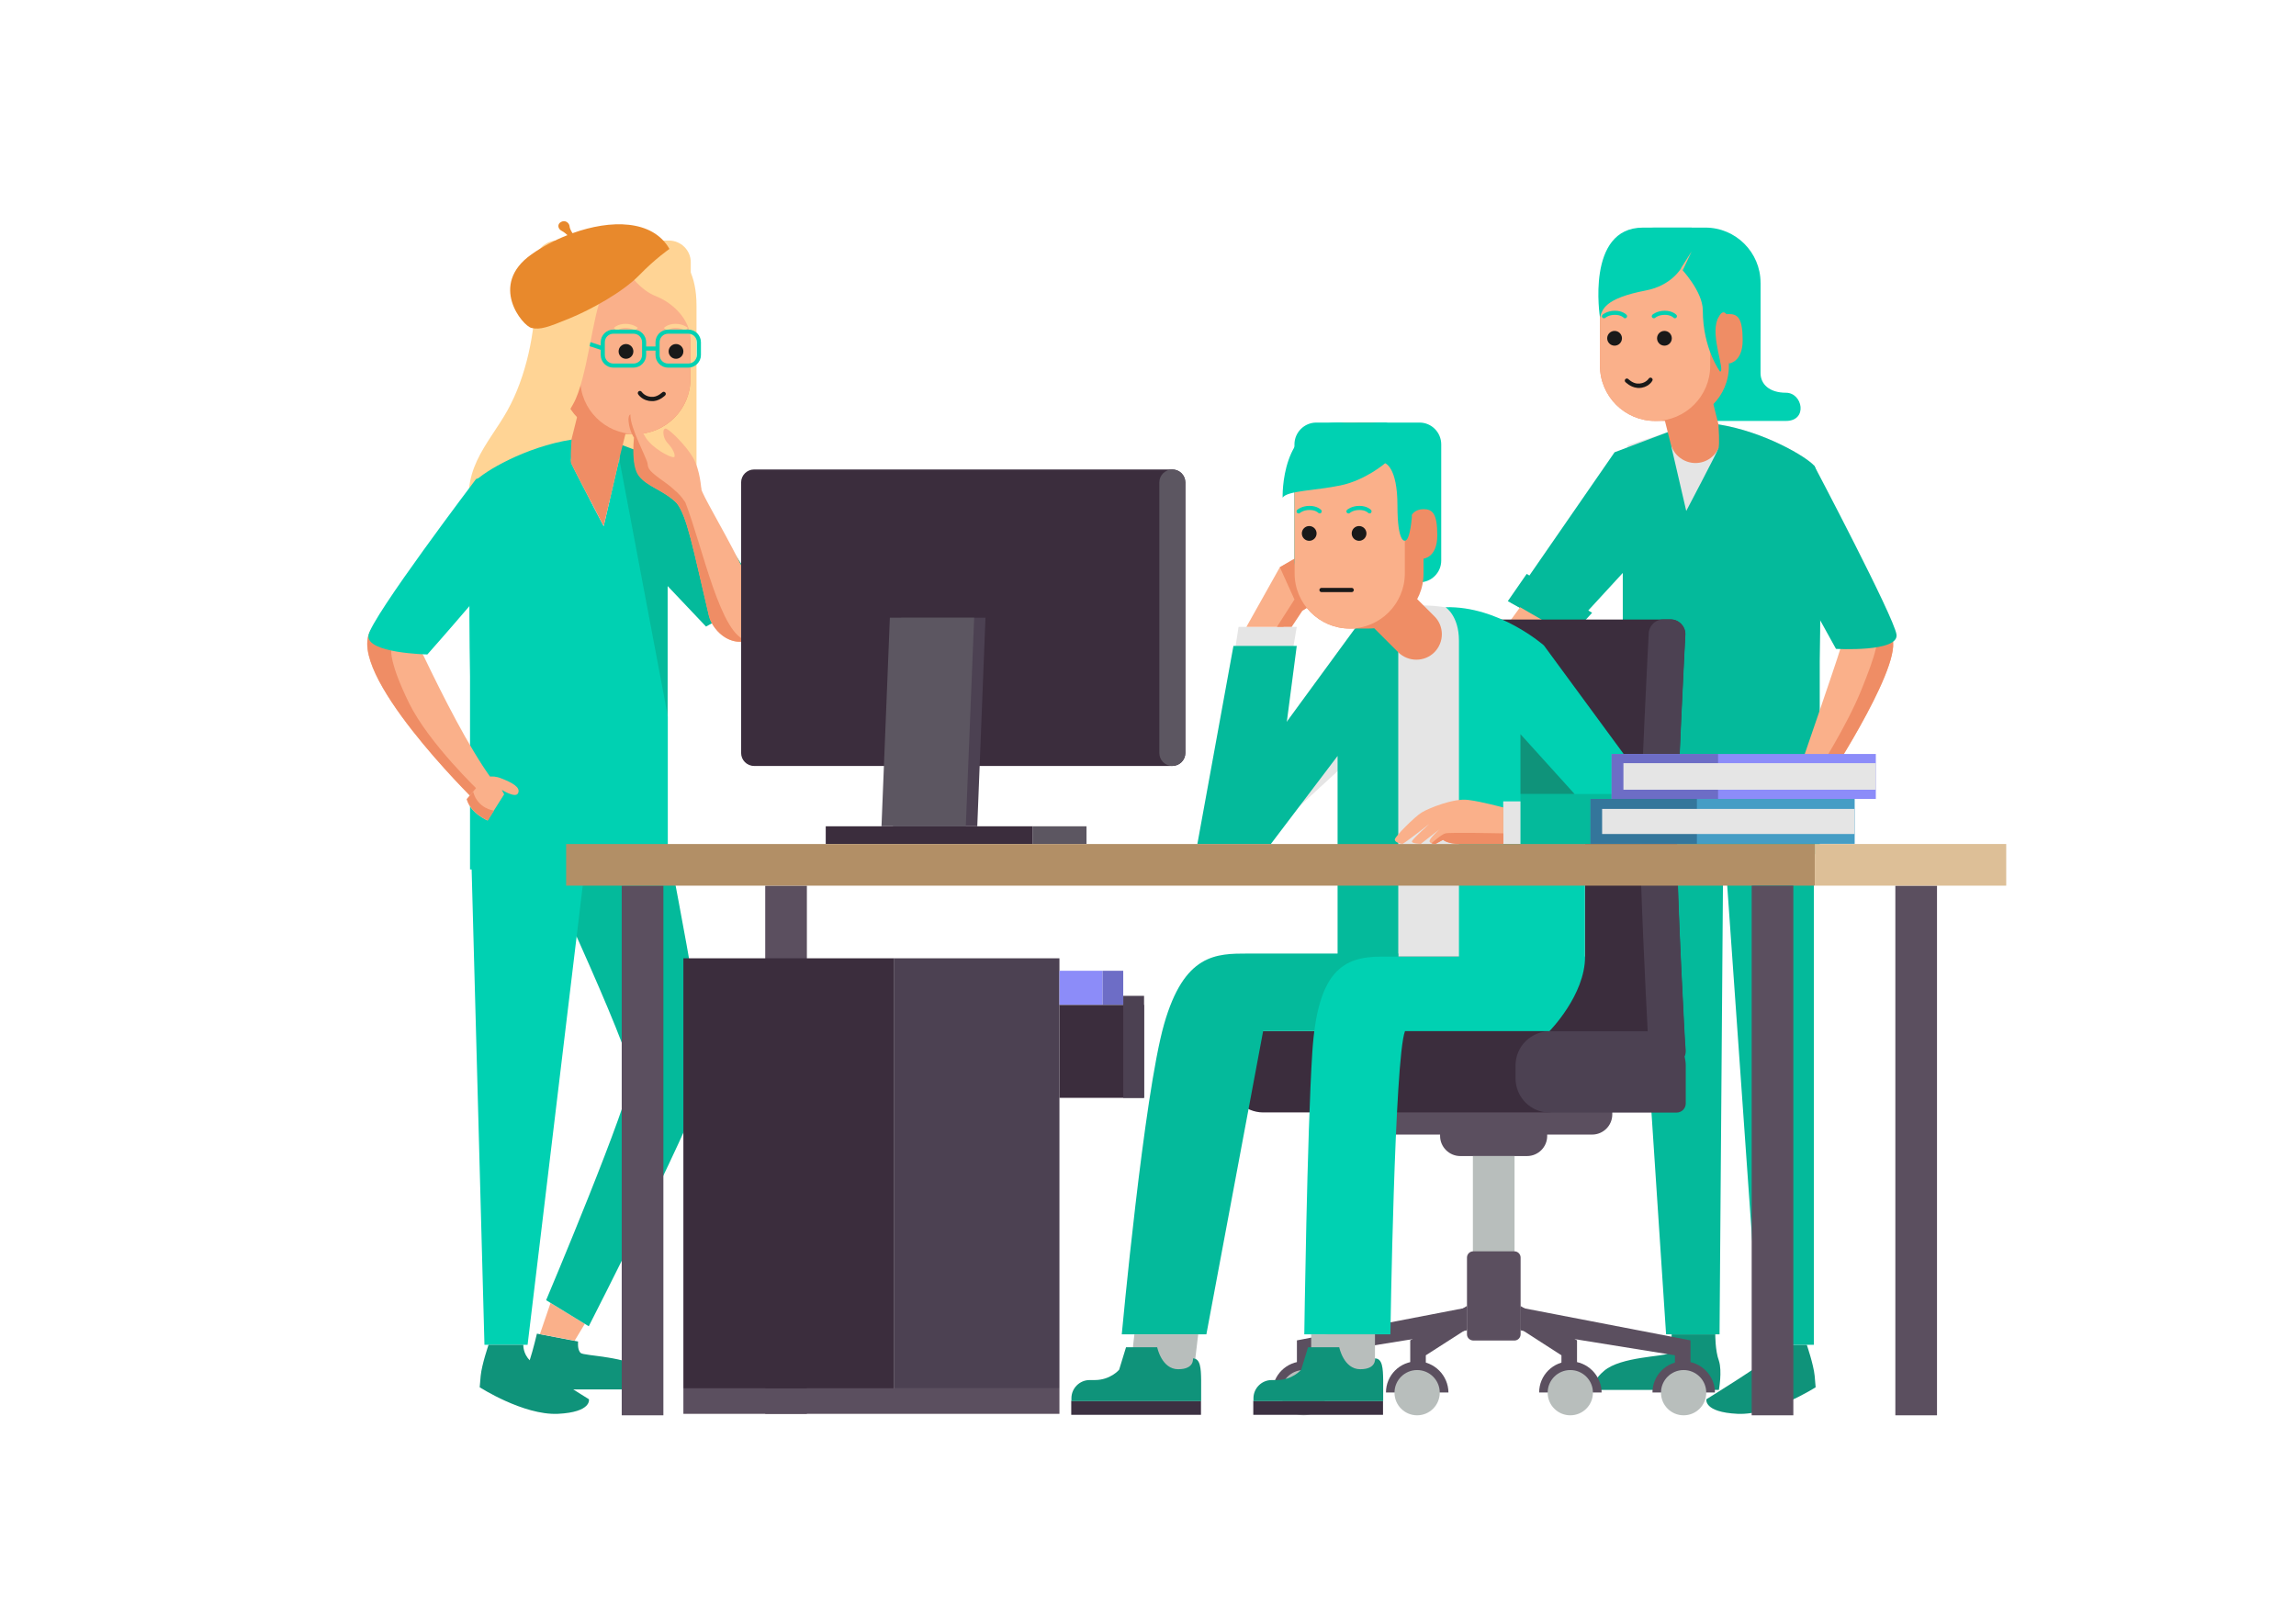 <svg version="1.1" id="Layer_1" xmlns="http://www.w3.org/2000/svg" x="0" y="0" viewBox="0 0 1400 980" style="enable-background:new 0 0 1400 980" xml:space="preserve"><style>.st0{fill:#0f937a}.st1{fill:#fab08a}.st2{fill:#04ba9b}.st3{fill:#00d1b2}.st4{fill:#ffd495}.st5{fill:#ef8d65}.st6{fill:#191919}.st8{fill:#e5e5e5}.st9{fill:#5b4f5f}.st10{fill:#b8bebc}.st11{fill:#3b2d3d}.st12{fill:#4c4152}.st13{fill:#6d6dc6}.st14{fill:#8c8cf9}.st15{fill:#5c5661}.st16{fill:#3c3142}</style><path id="XMLID_1419_" class="st0" d="m327.4 813.3 25.1 4.8s-.6 5.1 1.6 7c2.2 1.9 28.7 1.9 38.8 10.5 10.2 8.6 4.4 11.7 4.4 11.7H323s-2.1-11.4 0-17.8 4.4-16.2 4.4-16.2z"/><path id="XMLID_547_" class="st1" d="m356.6 807.3-6.2 10.3-21.2-4 6.5-19"/><path id="XMLID_1415_" class="st2" d="M406 508.7s25.4 130.7 24.7 145.9c-.6 15.2-71.7 154.2-71.7 154.2l-26-15.9s52-123.1 52-137.7-62-146.5-62-146.5h83z"/><path id="XMLID_1413_" class="st3" d="m287 508.7 8.4 311.4h26.3l37.4-311.4z"/><path id="XMLID_1411_" class="st0" d="M297.9 820.1s-4.1 11.9-4.8 18.9l-.6 7s26.6 17.1 47.6 16.2c20.9-1 19-8.9 19-8.9s-31.8-19.7-36.1-23.8c-4.2-4.1-3.9-9.4-3.9-9.4h-21.2z"/><path id="XMLID_1408_" class="st4" d="M381.7 146.7c16.7 0 43 2.2 43 39.7v119.3l-79.1-1.3s-47.7 46.6-57.2 14.9 9.2-47.9 20.9-68.8 17.1-48.3 17.1-70.1 20.8-33.7 55.3-33.7z"/><path id="XMLID_546_" class="st2" d="m377.7 270.8 34.5 13 52.5 79.2-34.2 19.1-23.4-24.7v122.5h-29.4V294.2z"/><path id="XMLID_539_" class="st5" d="M359 289.8c8.3 2.1 16.8-3 18.9-11.3l11.2-44.6c2.1-8.3-3-16.8-11.3-18.9-8.3-2.1-16.8 3-18.9 11.3L347.7 271c-2.1 8.3 3 16.8 11.3 18.8z"/><path id="XMLID_1402_" class="st4" d="M339.7 244.1h68.2c7.3 0 13.3-6 13.3-13.3v-70.9c0-7.3-6-13.2-13.3-13.2h-68.2c-7.3 0-13.3 6-13.3 13.2v70.9c0 7.3 6 13.3 13.3 13.3z"/><path id="XMLID_536_" class="st5" d="M376 264.7h11.4c18.5 0 33.6-15.1 33.6-33.6v-47.2c0-18.5-15.1-33.6-33.6-33.6H376c-18.5 0-33.6 15.1-33.6 33.6v47.2c0 18.5 15.1 33.6 33.6 33.6z"/><path id="XMLID_534_" class="st1" d="M387.4 264.7c18.5 0 33.6-15.1 33.6-33.6v-47.2c0-18.5-15.1-33.6-33.6-33.6s-33.6 15.1-33.6 33.6v47.2c0 18.5 15.1 33.6 33.6 33.6z"/><path id="XMLID_533_" class="st5" d="M349.5 203s-1.7-3.5-7.1-3.5c-5.4 0-8.4 2.5-8.4 16s8.4 14.2 8.4 14.2l7.1-26.7z"/><circle id="XMLID_530_" class="st6" cx="381.7" cy="214.3" r="4.5"/><circle id="XMLID_526_" class="st6" cx="412.2" cy="214.3" r="4.5"/><path id="XMLID_529_" class="st4" d="M387.3 201.8c-.1-.1-2.1-1.8-5.8-1.8-3.6 0-5.2 1.6-5.3 1.7l-1.9-1.7c.1-.1 2.3-2.5 7.1-2.5 4.7 0 7.4 2.3 7.5 2.4l-1.6 1.9z"/><path id="XMLID_527_" class="st4" d="M417.8 201.8c-.1-.1-2.1-1.8-5.8-1.8-3.6 0-5.2 1.6-5.3 1.7l-1.9-1.7c.1-.1 2.3-2.5 7.1-2.5 4.7 0 7.4 2.3 7.5 2.4l-1.6 1.9z"/><path id="XMLID_524_" class="st1" d="m370.6 172.9-5.5-11.6 6.6 10.4z"/><path id="XMLID_522_" class="st3" d="M348.5 268.1c-.1 1.6-.9 12.2 0 14.7 1 2.7 19.6 38.1 19.6 38.1l9.5-41 29.6 156.9v93.4H286.6V412.4s-2.1-112.6 3.3-119c4.7-5.5 30.4-20.9 58.6-25.3z"/><path id="XMLID_519_" class="st1" d="M226.1 384.2c-16.3 25.6 62.6 103.2 62.6 103.2s24.6 6.4 10.8-12.8c-13.8-19.2-28.9-49-41.2-74.6-4.9-8.9-22.6-30.8-32.2-15.8z"/><path id="XMLID_520_" class="st6" d="M397.4 244.6c-5.6 0-8.2-4-8.3-4.2-.4-.6-.2-1.4.4-1.8.6-.4 1.4-.2 1.8.4.1.1 2.3 3.4 7.1 3 3-.3 5.3-2.7 5.4-2.7.5-.5 1.3-.5 1.8 0s.5 1.3 0 1.8c-.1.1-3 3.1-7 3.5h-1.2z"/><path id="XMLID_1378_" class="st5" d="M249.4 428.7c-12.1-24.7-10.8-31.9-10.8-31.9s-2.8-9.5-5.7-17.6c-2.5.4-4.8 1.9-6.7 5-16.3 25.6 62.6 103.2 62.6 103.2l3.8-4.5c-.1-.1-31.1-29.5-43.2-54.2z"/><path id="XMLID_517_" class="st3" d="M290.3 292.1s-63.9 84.3-65.6 95.3c-1.7 11 35.9 11.7 35.9 11.7s49.6-55.9 58.9-71.2c9.3-15.3 16.4-51.7-29.2-35.8z"/><path id="XMLID_516_" class="st1" d="M462.2 387.4c13.5-10.1-33.6-82.4-34.6-89.3-1-7-21.8.3-15.2 8.4 6.6 8 10 27 19.9 69 2.3 9.8 15.6 22.5 29.9 11.9z"/><path id="XMLID_499_" class="st1" d="m412.4 306.5 15.2-8.4s-.7-11.4-4.9-18.8-13.6-16.6-16.3-17.8c-2.6-1.2-2.7 5.1.6 8.6s4.7 6.8 4.3 8.4-10.4-3.2-15.7-9.2-5.6-13-7.6-15.3c-2-2.2-5.3-2.9-4.5 3.2.7 6.1 3.3 9.6 3.3 9.6s-2 16.6 2.9 23.2c4.8 6.8 14 8.4 22.7 16.5z"/><path id="XMLID_1364_" class="st5" d="m412.4 306.5 2.4-1.3 1.6-.9c-1.8-2.3-5.2-6.1-11-10.2-9.3-6.6-10.3-8.1-10.5-11.2-.3-3.3-10.9-22.1-10.5-30.2-.9.4-1.4 1.8-1.1 4.6.7 6.1 3.3 9.6 3.3 9.6s-.8 6.5-.2 13c.1 1.3.3 2.6.5 3.8.5 2.5 1.3 4.8 2.5 6.4 5.1 6.7 14.3 8.3 23 16.4z"/><path id="XMLID_1362_" class="st5" d="M455.9 390.6c-16.4-1.8-27.4-57-38-84.2 0 0-1.6-2.7-5.5-6.5-1.6 1.9-2 4.2-.1 6.5 6.6 8 10 27 19.9 69 2.1 8.4 12 18.8 23.7 15.2z"/><path id="XMLID_511_" class="st3" d="M386.2 224.2H374c-4.3 0-7.7-3.5-7.7-7.7v-7.8c0-4.3 3.5-7.7 7.7-7.7h12.3c4.3 0 7.7 3.5 7.7 7.7v7.8c0 4.2-3.5 7.7-7.8 7.7zM374 203.5c-2.9 0-5.2 2.3-5.2 5.2v7.8c0 2.9 2.3 5.2 5.2 5.2h12.3c2.9 0 5.2-2.3 5.2-5.2v-7.8c0-2.9-2.3-5.2-5.2-5.2H374z"/><path id="XMLID_510_" class="st3" d="M392.7 211.3h8.3v2.5h-8.3z"/><path id="XMLID_509_" transform="rotate(-71.718 358.519 209.497)" class="st3" d="M357.3 200h2.5v18.9h-2.5z"/><path id="XMLID_1352_" class="st4" d="M421.1 178.4v29.1c0-12.8-11.2-23-21-26.8s-16.2-13.6-16.2-13.6-11.7 5-17 14.1c-5.2 9-8.9 50.3-17.4 65.2s-11.3 19.8-11.3 19.8-11.8-25.5-11.8-55.6 20.7-63.8 45.3-63.8c34.1-.1 49.4 4.4 49.4 31.6z"/><path id="XMLID_1350_" d="M349.1 142.2s-1.6-2.2-1.8-4.2-2.5-4-5.1-2.7-2 4.2 0 5.3c2 1 3.8 2.8 3.8 2.8-7.9 3.1-15.4 7.1-21.9 11.7-26.4 18.6-5.4 43.7 0 44.9s9.9-.4 23.1-5.8c13.2-5.4 32.6-16.1 42.7-26.5 9.6-9.9 18.3-15.9 18.3-15.9-10.3-18-35.8-18-59.1-9.6z" style="fill:#e8892c"/><path id="XMLID_501_" class="st3" d="M419.7 224.2h-12.3c-4.3 0-7.7-3.5-7.7-7.7v-7.8c0-4.3 3.5-7.7 7.7-7.7h12.3c4.3 0 7.7 3.5 7.7 7.7v7.8c0 4.2-3.5 7.7-7.7 7.7zm-12.3-20.7c-2.9 0-5.2 2.3-5.2 5.2v7.8c0 2.9 2.3 5.2 5.2 5.2h12.3c2.9 0 5.2-2.3 5.2-5.2v-7.8c0-2.9-2.3-5.2-5.2-5.2h-12.3z"/><path id="XMLID_497_" class="st0" d="M1101.7 820.1s4.1 11.9 4.8 18.9l.6 7s-26.6 17.1-47.6 16.2c-20.9-1-19-8.9-19-8.9s31.8-19.7 36.1-23.8c4.2-4.1 3.9-9.4 3.9-9.4h21.2z"/><path id="XMLID_495_" class="st0" d="M1045.9 813.7h-26.6s0 9.8-2.3 11.7-28.7 1.9-38.8 10.5-4.4 11.7-4.4 11.7h74.3s2.1-11.4 0-17.8c-2.3-6.2-2.2-16.1-2.2-16.1z"/><path id="XMLID_494_" class="st1" d="M295.4 474.6s3.9-2.5 10.3.1c6.6 2.6 11.9 5.4 10.2 9-1.5 3.3-9.9-2-9.9-2l1.4 2.7-10.1 16s-10.4-4.3-12.8-13l10.9-12.8z"/><path id="XMLID_492_" class="st8" d="M1106.3 284.1c-5.4-6.3-39-26-72-26.5l-41.9 14.1-.4 77.6c0 .1 119.7-58.8 114.3-65.2z"/><path id="XMLID_491_" class="st2" d="m1018.9 262.8-34.4 13-63.3 91.6 34.2 19.1 34.1-37.1v122.5h29.4V286.2z"/><path id="XMLID_490_" class="st3" d="M1073.5 172.3v55.2c0 6.8 5.4 12 15.5 12 10.2 0 13.5 17.2 0 17.2h-60.3l-9.9-66 54.7-18.4z"/><path id="XMLID_487_" class="st5" d="M1037.6 281.9c-8.3 2.1-16.8-3-18.9-11.3l-11.2-44.6c-2.1-8.3 3-16.8 11.3-18.9 8.3-2.1 16.8 3 18.9 11.3l11.2 44.6c2.1 8.3-3 16.8-11.3 18.9z"/><path id="XMLID_484_" class="st3" d="M1039.9 236.1h-30.7c-18.5 0-33.6-15.1-33.6-33.6v-30.1c0-18.5 15.1-33.6 33.6-33.6h30.7c18.5 0 33.6 15.1 33.6 33.6v30.1c0 18.5-15.1 33.6-33.6 33.6z"/><path id="XMLID_483_" class="st5" d="M1020.6 256.7h-11.4c-18.5 0-33.6-15.1-33.6-33.6v-47.2c0-18.5 15.1-33.6 33.6-33.6h11.4c18.5 0 33.6 15.1 33.6 33.6v47.2c.1 18.5-15.1 33.6-33.6 33.6z"/><path id="XMLID_481_" class="st1" d="M1009.2 256.7c-18.5 0-33.6-15.1-33.6-33.6v-47.2c0-18.5 15.1-33.6 33.6-33.6s33.6 15.1 33.6 33.6v47.2c0 18.5-15.1 33.6-33.6 33.6z"/><path id="XMLID_480_" class="st3" d="M1054.3 195s-2.9-10.2-7.1 0c-4.3 10.2 5 31.6 1.6 31.6 0 0-10.5-14-10.5-37.3 0-11.7-13.3-25.6-13.3-25.6s-6 10.5-21.3 13.4c-25.6 4.9-26.7 11.8-28.1 16.5 0 0-8.8-54.8 26.2-54.8h29.6l12.1 5.2 14.9 14.4-4.1 36.6z"/><path id="XMLID_478_" class="st5" d="M1047.1 195s1.7-3.5 7.1-3.5 8.4 2.5 8.4 16-8.4 14.2-8.4 14.2l-7.1-26.7z"/><circle id="XMLID_473_" class="st6" cx="1014.9" cy="206.3" r="4.5"/><circle id="XMLID_471_" class="st6" cx="984.5" cy="206.3" r="4.5"/><path id="XMLID_477_" class="st3" d="M1021.3 194.1c-.3 0-.7-.1-.9-.4-.1-.1-1.7-1.7-5.3-1.7-3.7 0-5.8 1.7-5.8 1.8-.5.4-1.3.4-1.8-.1s-.4-1.3.1-1.8c.1-.1 2.8-2.4 7.5-2.4 4.8 0 7 2.4 7.1 2.5.5.5.4 1.3-.1 1.8-.1.1-.5.3-.8.3z"/><path id="XMLID_474_" class="st3" d="M990.9 194.1c-.3 0-.7-.1-.9-.4-.1-.1-1.7-1.7-5.3-1.7-3.7 0-5.8 1.7-5.8 1.8-.5.4-1.3.4-1.8-.1s-.4-1.3.1-1.8c.1-.1 2.8-2.4 7.5-2.4 4.8 0 7 2.4 7.1 2.5.5.5.4 1.3-.1 1.8-.2.1-.5.3-.8.3z"/><path id="XMLID_470_" class="st1" d="m1026 164.9 5.5-11.6-6.6 10.4z"/><path id="XMLID_469_" class="st2" d="M1047.8 258.8c.1 1.6.9 12.2 0 14.7-1 2.7-19.6 38.1-19.6 38.1l-9.5-41L992 427.5v93.4h117.6V403.1s2.1-112.6-3.3-119c-4.6-5.4-30.3-20.8-58.5-25.3z"/><path id="XMLID_468_" class="st1" d="M1152.5 387.1c12.1 11.8-37.6 87.8-37.6 87.8l-15.5-12s19.8-57.4 22.7-67c2.8-9.7 17.7-21.3 30.4-8.8z"/><path id="XMLID_465_" class="st1" d="M1099.3 462.9s-6.7-.7-13 2.2c-6.3 2.8-8.3 7.1-5.8 9.6 2.6 2.5 8.6-4.4 8.6-4.4l-.9 2.9 16.8 17.1s9.2-6.4 9.7-15.4l-15.4-12z"/><path id="XMLID_1285_" class="st5" d="m1099.4 484.4 5.8 5.9s9.2-6.4 9.7-15.4l-6.3-4.9c1.1 3.8-9.2 14.4-9.2 14.4z"/><path id="XMLID_1283_" class="st5" d="M1143.1 381.9c4 6.1.7 17-8.2 39-8.9 22-26.3 49.1-26.3 49.1l6.3 4.9s49.7-76.1 37.6-87.8c-3.1-3-6.3-4.6-9.4-5.2z"/><path id="XMLID_1281_" class="st2" d="m957.7 388-38.3-21.4 11.5-16.6 39.9 23.7z"/><path id="XMLID_464_" class="st1" d="m950.4 383.9-33.5 35.9L898 410l28.9-39.7z"/><path id="XMLID_466_" class="st6" d="M999.2 236.6c-.4 0-.7 0-1.1-.1-4-.4-6.8-3.4-7-3.5-.5-.5-.5-1.3 0-1.8s1.3-.5 1.8 0c0 0 2.4 2.4 5.3 2.7 4.8.4 7-2.8 7.1-3 .4-.6 1.2-.8 1.8-.4.6.4.8 1.2.4 1.7-.1.4-2.7 4.4-8.3 4.4z"/><path id="XMLID_463_" class="st2" d="M1106 497.8v322.3h-33.1l-22.7-322.3z"/><path id="XMLID_456_" class="st2" d="m1050.9 497.8-2.4 315.9h-32.6l-20.8-315.9z"/><path id="XMLID_452_" class="st9" d="M931.1 705h-40.7c-6.7 0-12.3-5.5-12.3-12.3V675c0-6.7 5.5-12.3 12.3-12.3h40.7c6.7 0 12.3 5.5 12.3 12.3v17.8c0 6.7-5.5 12.2-12.3 12.2z"/><path id="XMLID_449_" class="st9" d="M970.8 691.9H850.7c-6.7 0-12.3-5.5-12.3-12.3v-17.8c0-6.7 5.5-12.3 12.3-12.3h120.1c6.7 0 12.3 5.5 12.3 12.3v17.8c0 6.8-5.5 12.3-12.3 12.3z"/><path id="XMLID_448_" class="st9" d="M379.1 540.1h25.4v323h-25.4z"/><path id="XMLID_447_" class="st9" d="M466.6 540.1H492v322.1h-25.4z"/><path id="XMLID_441_" class="st10" d="M898.1 705h25.4v108.7h-25.4z"/><path id="XMLID_440_" class="st9" d="M894.5 813.7v-46.8c0-2.1 1.7-3.8 3.8-3.8h25.1c2.1 0 3.8 1.7 3.8 3.8v46.8c0 2.1-1.7 3.8-3.8 3.8h-25.1c-2.1-.1-3.8-1.7-3.8-3.8z"/><path id="XMLID_435_" class="st11" d="M416.7 584.4h128.6v262.3H416.7z"/><path id="XMLID_434_" class="st9" d="M416.7 846.7H646v15.5H416.7z"/><path id="XMLID_432_" class="st12" d="M545.3 584.4H646v262.3H545.3z"/><path id="XMLID_430_" class="st11" d="M646 612.8h51.6v56.7H646z"/><path id="XMLID_428_" class="st12" d="M684.9 607.3h12.7v62.2h-12.7z"/><path id="XMLID_427_" class="st13" d="M672.2 592h12.7v20.7h-12.7z"/><path id="XMLID_425_" class="st14" d="M646 592h26.2v20.7H646z"/><path id="XMLID_423_" class="st11" d="M943 678.4H770.3c-11.5 0-20.9-9.3-20.9-20.9v-7.8c0-11.5 9.3-20.9 20.9-20.9H943c11.5 0 20.9 9.3 20.9 20.9v7.8c0 11.5-9.4 20.9-20.9 20.9z"/><path id="XMLID_420_" class="st11" d="M1018.6 649.8H861.9c-5 0-9-4.1-9-9 0 0-5.1-94.5-5.1-126 0-32 5.1-128 5.1-128 0-5 4.1-9 9-9h156.7c5 0 9 4.1 9 9 0 0-5.1 96-5.1 128 0 31.5 5.1 126 5.1 126 0 4.9-4 9-9 9z"/><path id="XMLID_418_" class="st12" d="M1022.6 514.7c0-32 5.1-128 5.1-128 0-5-4.1-9-9-9h-4.4c-5 0-9 4.1-9 9 0 0-5.1 96-5.1 128 0 24.7 3.1 87.9 4.5 114.2H945c-11.5 0-20.9 9.3-20.9 20.9v7.8c0 11.5 9.3 20.9 20.9 20.9h77.3c3.1 0 5.6-2.5 5.6-5.6v-23.1c0-1.9-.3-3.7-.7-5.5.5-1.1.7-2.3.7-3.6-.3 0-5.3-94.5-5.3-126z"/><path id="XMLID_417_" class="st11" d="M503.5 503.9h126.3v10.8H503.5z"/><path id="XMLID_414_" class="st15" d="M629.8 503.9h32.7v10.8h-32.7z"/><path id="XMLID_412_" class="st8" d="M1005.4 484.9s-59.9-82.9-65.3-89.2c-5.4-6.3-39-26-72-26.5l-41.9 14.1-96.1 131.3h37.3l58.4-53.7v122.5h140.6v-68.8l39-29.7z"/><path id="XMLID_411_" class="st2" d="m852.6 374.4-26.4 8.9-96.1 131.4h44.8l40.7-53.7v122.5h37V397.8z"/><path id="XMLID_410_" class="st5" d="M874.6 397.8c-6 6-15.9 6-22 0l-32.5-32.5c-6-6-6-15.9 0-22 6-6 15.9-6 22 0l32.5 32.5c6.1 6 6.1 15.9 0 22z"/><path id="XMLID_409_" class="st8" d="m741 475.6 14.2-93.3h35.5L775 475.6z"/><path id="XMLID_407_" class="st2" d="m730.1 514.7 22-120.8h38.6l-15.8 120.8z"/><path id="XMLID_405_" class="st1" d="m782.5 382.3 6.6-9.8 6.2-3.9-5.9-27.9-9 5.2-20.4 36.4z"/><path id="XMLID_404_" class="st3" d="M881.4 370.3s8.2 5.1 8.2 20.4v192.9h76.8v-68.8l44.2-27-69.2-94.2c-.1-.1-27.5-24.2-60-23.3z"/><path id="XMLID_402_" class="st2" d="M852.6 581.5h-91.5c-19.6 0-39 0-51.3 43.1-12.3 43.1-25.8 189.1-25.8 189.1h51.6l34.6-184.9h81.9l.5-47.3z"/><path id="XMLID_400_" class="st9" d="m927.1 797.4 103.7 20v17.3l-9.5 1v-9.2l-94.2-15.2z"/><path id="XMLID_399_" class="st9" d="m894.5 797.4-103.7 20v17.3l9.5 1v-9.2l94.2-15.2z"/><path id="XMLID_398_" class="st9" d="m927.1 796.4 34.5 21v17.3l-9.5 1v-9.2l-25-16.1z"/><path id="XMLID_397_" class="st9" d="m894.5 796.4-34.6 21v17.3l9.5 1v-9.2l25.1-16.1z"/><path id="XMLID_395_" class="st9" d="M794.9 830.2c-10.5 0-19 8.5-19 19H814c0-10.4-8.6-19-19.1-19z"/><path id="XMLID_394_" class="st9" d="M864.1 830.2c-10.5 0-19 8.5-19 19h38.1c-.1-10.4-8.6-19-19.1-19z"/><path id="XMLID_393_" class="st9" d="M957.5 830.2c-10.5 0-19 8.5-19 19h38.1c-.1-10.4-8.6-19-19.1-19z"/><path id="XMLID_392_" class="st9" d="M1026.6 830.2c-10.5 0-19 8.5-19 19h38.1c0-10.4-8.6-19-19.1-19z"/><path id="XMLID_391_" class="st10" d="M691.7 813.7h38.9l-2.6 22h-38.8z"/><path id="XMLID_390_" class="st16" d="M653.2 854.3h79.1v8.5h-79.1z"/><path id="XMLID_389_" class="st0" d="M727.4 828.4s1.1 6.6-9 6.6-12.8-13.4-12.8-13.4h-19l-4.2 13.7s-5.2 6.3-14.9 6.3h-3.1c-6.1 0-11.1 5-11.1 11.1v1.7h79.1v-12.8c-.1-7-.4-13.2-5-13.2z"/><path id="XMLID_388_" class="st2" d="M1000.9 514.7h-73.8v-30.5h73.8c8.4 0 15.2 6.8 15.2 15.2 0 8.5-6.8 15.3-15.2 15.3z"/><path id="XMLID_387_" class="st8" d="M916.6 488.7h10.5v26h-10.5z"/><path id="XMLID_384_" class="st1" d="M895.1 487.8c-8.9-1.1-23.9 5.1-28.1 7.6s-16.3 14.6-16.5 16.5c-.2 1.9 3.8 2.7 4.7 2.7.8 0 16.3-12.1 16.3-12.1s-9.1 8.2-10.4 10.2c-1.3 1.9 5.3 1.9 5.3 1.9l11.4-8.9s-5.7 5.1-6.1 7c-.4 1.9 3.6 1.9 3.6 1.9l4.6-2.5s2.6 2.5 10.2 2.5h26.6v-22.2c-.1.1-12.7-3.5-21.6-4.6z"/><path id="XMLID_382_" class="st5" d="m789.4 340.7-9 5.2 8.9 19.7-10.7 16.7h9l6.5-9.8 6.2-3.9z"/><path id="XMLID_680_" class="st3" d="M865.6 355.1h-63c-7.3 0-13.3-6-13.3-13.3V271c0-7.3 6-13.3 13.3-13.3h63c7.3 0 13.2 6 13.2 13.3v70.9c0 7.2-5.9 13.2-13.2 13.2z"/><path id="XMLID_381_" class="st5" d="M834.4 383.3H823c-18.5 0-33.6-15.1-33.6-33.6v-58.4c0-18.5 15.1-33.6 33.6-33.6h11.4c18.5 0 33.6 15.1 33.6 33.6v58.4c.1 18.5-15.1 33.6-33.6 33.6z"/><path id="XMLID_380_" class="st1" d="M823 383.3c-18.5 0-33.6-15.1-33.6-33.6v-58.4c0-18.5 15.1-33.6 33.6-33.6s33.6 15.1 33.6 33.6v58.4c0 18.5-15.1 33.6-33.6 33.6z"/><path id="XMLID_670_" class="st3" d="M868.1 314H861s-1 15.7-4.3 15.7c0 0-4.6 1.9-4.6-21.5s-7.5-25.7-7.5-25.7-11.9 10.3-27.1 13.5-32.7 3.2-35.4 7.5c0 0-1.6-45.8 33.5-45.8h29.6l12.1 5.2 14.9 14.4-4.1 36.7z"/><path id="XMLID_379_" class="st5" d="M860.9 314s1.7-3.5 7.1-3.5 8.4 2.5 8.4 16-8.4 14.2-8.4 14.2l-7.1-26.7z"/><circle id="XMLID_663_" class="st6" cx="828.7" cy="325.3" r="4.5"/><circle id="XMLID_660_" class="st6" cx="798.3" cy="325.3" r="4.5"/><path id="XMLID_378_" style="fill:#b28f66" d="M345.2 514.7h761.4v25.4H345.2z"/><path id="XMLID_377_" class="st9" d="M1068.1 540.1h25.4v323h-25.4z"/><path id="XMLID_374_" class="st9" d="M1155.7 540.1h25.4v323h-25.4z"/><path id="XMLID_372_" style="fill:#ddbf97" d="M1106.6 514.7h116.7v25.4h-116.7z"/><circle id="XMLID_371_" class="st10" cx="1026.6" cy="849.3" r="13.8"/><circle id="XMLID_370_" class="st10" cx="794.9" cy="849.3" r="13.8"/><circle id="XMLID_369_" class="st10" cx="957.5" cy="849.3" r="13.8"/><circle id="XMLID_368_" class="st10" cx="864.1" cy="849.3" r="13.8"/><path id="XMLID_367_" class="st3" d="M795.3 813.7h52.5s2.5-168.4 8.9-184.9h88.1s21.7-21.9 21.7-45.4H842.1c-23.5 0-38.7 9.2-41.9 58.1-3.2 48.9-4.9 172.2-4.9 172.2z"/><path id="XMLID_366_" class="st10" d="M799.5 813.7h38.9v22h-38.9z"/><path id="XMLID_365_" class="st16" d="M764.2 854.3h79.1v8.5h-79.1z"/><path id="XMLID_274_" class="st0" d="M838.4 828.4s1.1 6.6-9 6.6-12.8-13.4-12.8-13.4h-19l-4.2 13.7s-5.2 6.3-14.9 6.3h-3.1c-6.1 0-11.1 5-11.1 11.1v1.7h79.1v-12.8c-.1-7-.4-13.2-5-13.2z"/><path id="XMLID_364_" class="st6" d="M824.2 361.1h-18.4c-.7 0-1.3-.6-1.3-1.3 0-.7.6-1.3 1.3-1.3h18.4c.7 0 1.3.6 1.3 1.3 0 .7-.6 1.3-1.3 1.3z"/><path id="XMLID_361_" class="st3" d="M835.1 313.1c-.3 0-.7-.1-.9-.4-.1-.1-1.7-1.7-5.3-1.7-3.7 0-5.8 1.7-5.8 1.8-.5.5-1.3.4-1.8-.1s-.4-1.3.1-1.8c.1-.1 2.8-2.4 7.5-2.4 4.8 0 7 2.4 7.1 2.5.5.5.4 1.3-.1 1.8-.1.2-.4.3-.8.3z"/><path id="XMLID_275_" class="st3" d="M804.7 313.1c-.3 0-.7-.1-.9-.4-.1-.1-1.7-1.7-5.3-1.7-3.7 0-5.8 1.7-5.8 1.8-.5.5-1.3.4-1.8-.1s-.4-1.3.1-1.8c.1-.1 2.8-2.4 7.5-2.4 4.8 0 7 2.4 7.1 2.5.5.5.4 1.3-.1 1.8-.2.2-.5.3-.8.3z"/><path id="XMLID_273_" class="st0" d="m960.1 484.2-33-36.5v36.5z"/><path id="XMLID_270_" class="st5" d="M881.4 508.2c-2.5.6-8.6 6.1-8.6 6.1 1.1.4 2.5.4 2.5.4l4.6-2.5s2.6 2.5 10.2 2.5h26.6v-6.5c-.1 0-32.8-.7-35.3 0z"/><path id="XMLID_257_" style="fill:#459dc5" d="M969.8 487.2h161.1v27.4H969.8z"/><path id="XMLID_235_" style="fill:#34769b" d="M969.8 487.2h64.9v27.4h-64.9z"/><path id="XMLID_223_" class="st8" d="M976.9 493.3h153.9v15.3H976.9z"/><path id="XMLID_179_" class="st14" d="M982.7 459.8h161.1v27.4H982.7z"/><path id="XMLID_178_" class="st13" d="M982.7 459.8h64.9v27.4h-64.9z"/><path id="XMLID_176_" class="st8" d="M989.9 465.4h153.9v16.2H989.9z"/><path id="XMLID_137_" class="st2" d="M1106.3 284.1s48.4 91.8 50.1 102.8-36.9 8.8-36.9 8.8-33.2-60.5-42.5-75.7-16.3-51.8 29.3-35.9z"/><path id="XMLID_567_" class="st5" d="M301.2 494.3s-9.9-1-12.7-11.5l-3.8 4.5c2.4 8.7 12.8 13 12.8 13l3.7-6z"/><path id="XMLID_135_" class="st11" d="M714.8 467.1h-255c-4.4 0-7.9-3.6-7.9-7.9v-165c0-4.4 3.6-7.9 7.9-7.9h255.1c4.4 0 7.9 3.6 7.9 7.9v165c0 4.3-3.6 7.9-8 7.9z"/><path id="XMLID_134_" class="st15" d="M714.8 467.1c-4.4 0-7.9-3.6-7.9-7.9v-165c0-4.4 3.6-7.9 7.9-7.9 4.4 0 7.9 3.6 7.9 7.9v165c.1 4.3-3.5 7.9-7.9 7.9z"/><path id="XMLID_77_" class="st12" d="M595.9 503.9h-51.4l5-127.2h51.4z"/><path id="XMLID_76_" class="st15" d="M588.9 503.9h-51.4l5.1-127.2H594z"/><path id="XMLID_4_" class="st5" d="M348.1 279.8s13.8 21.9 29.5.1l-9.5 41-20-38.6v-2.5z"/></svg>